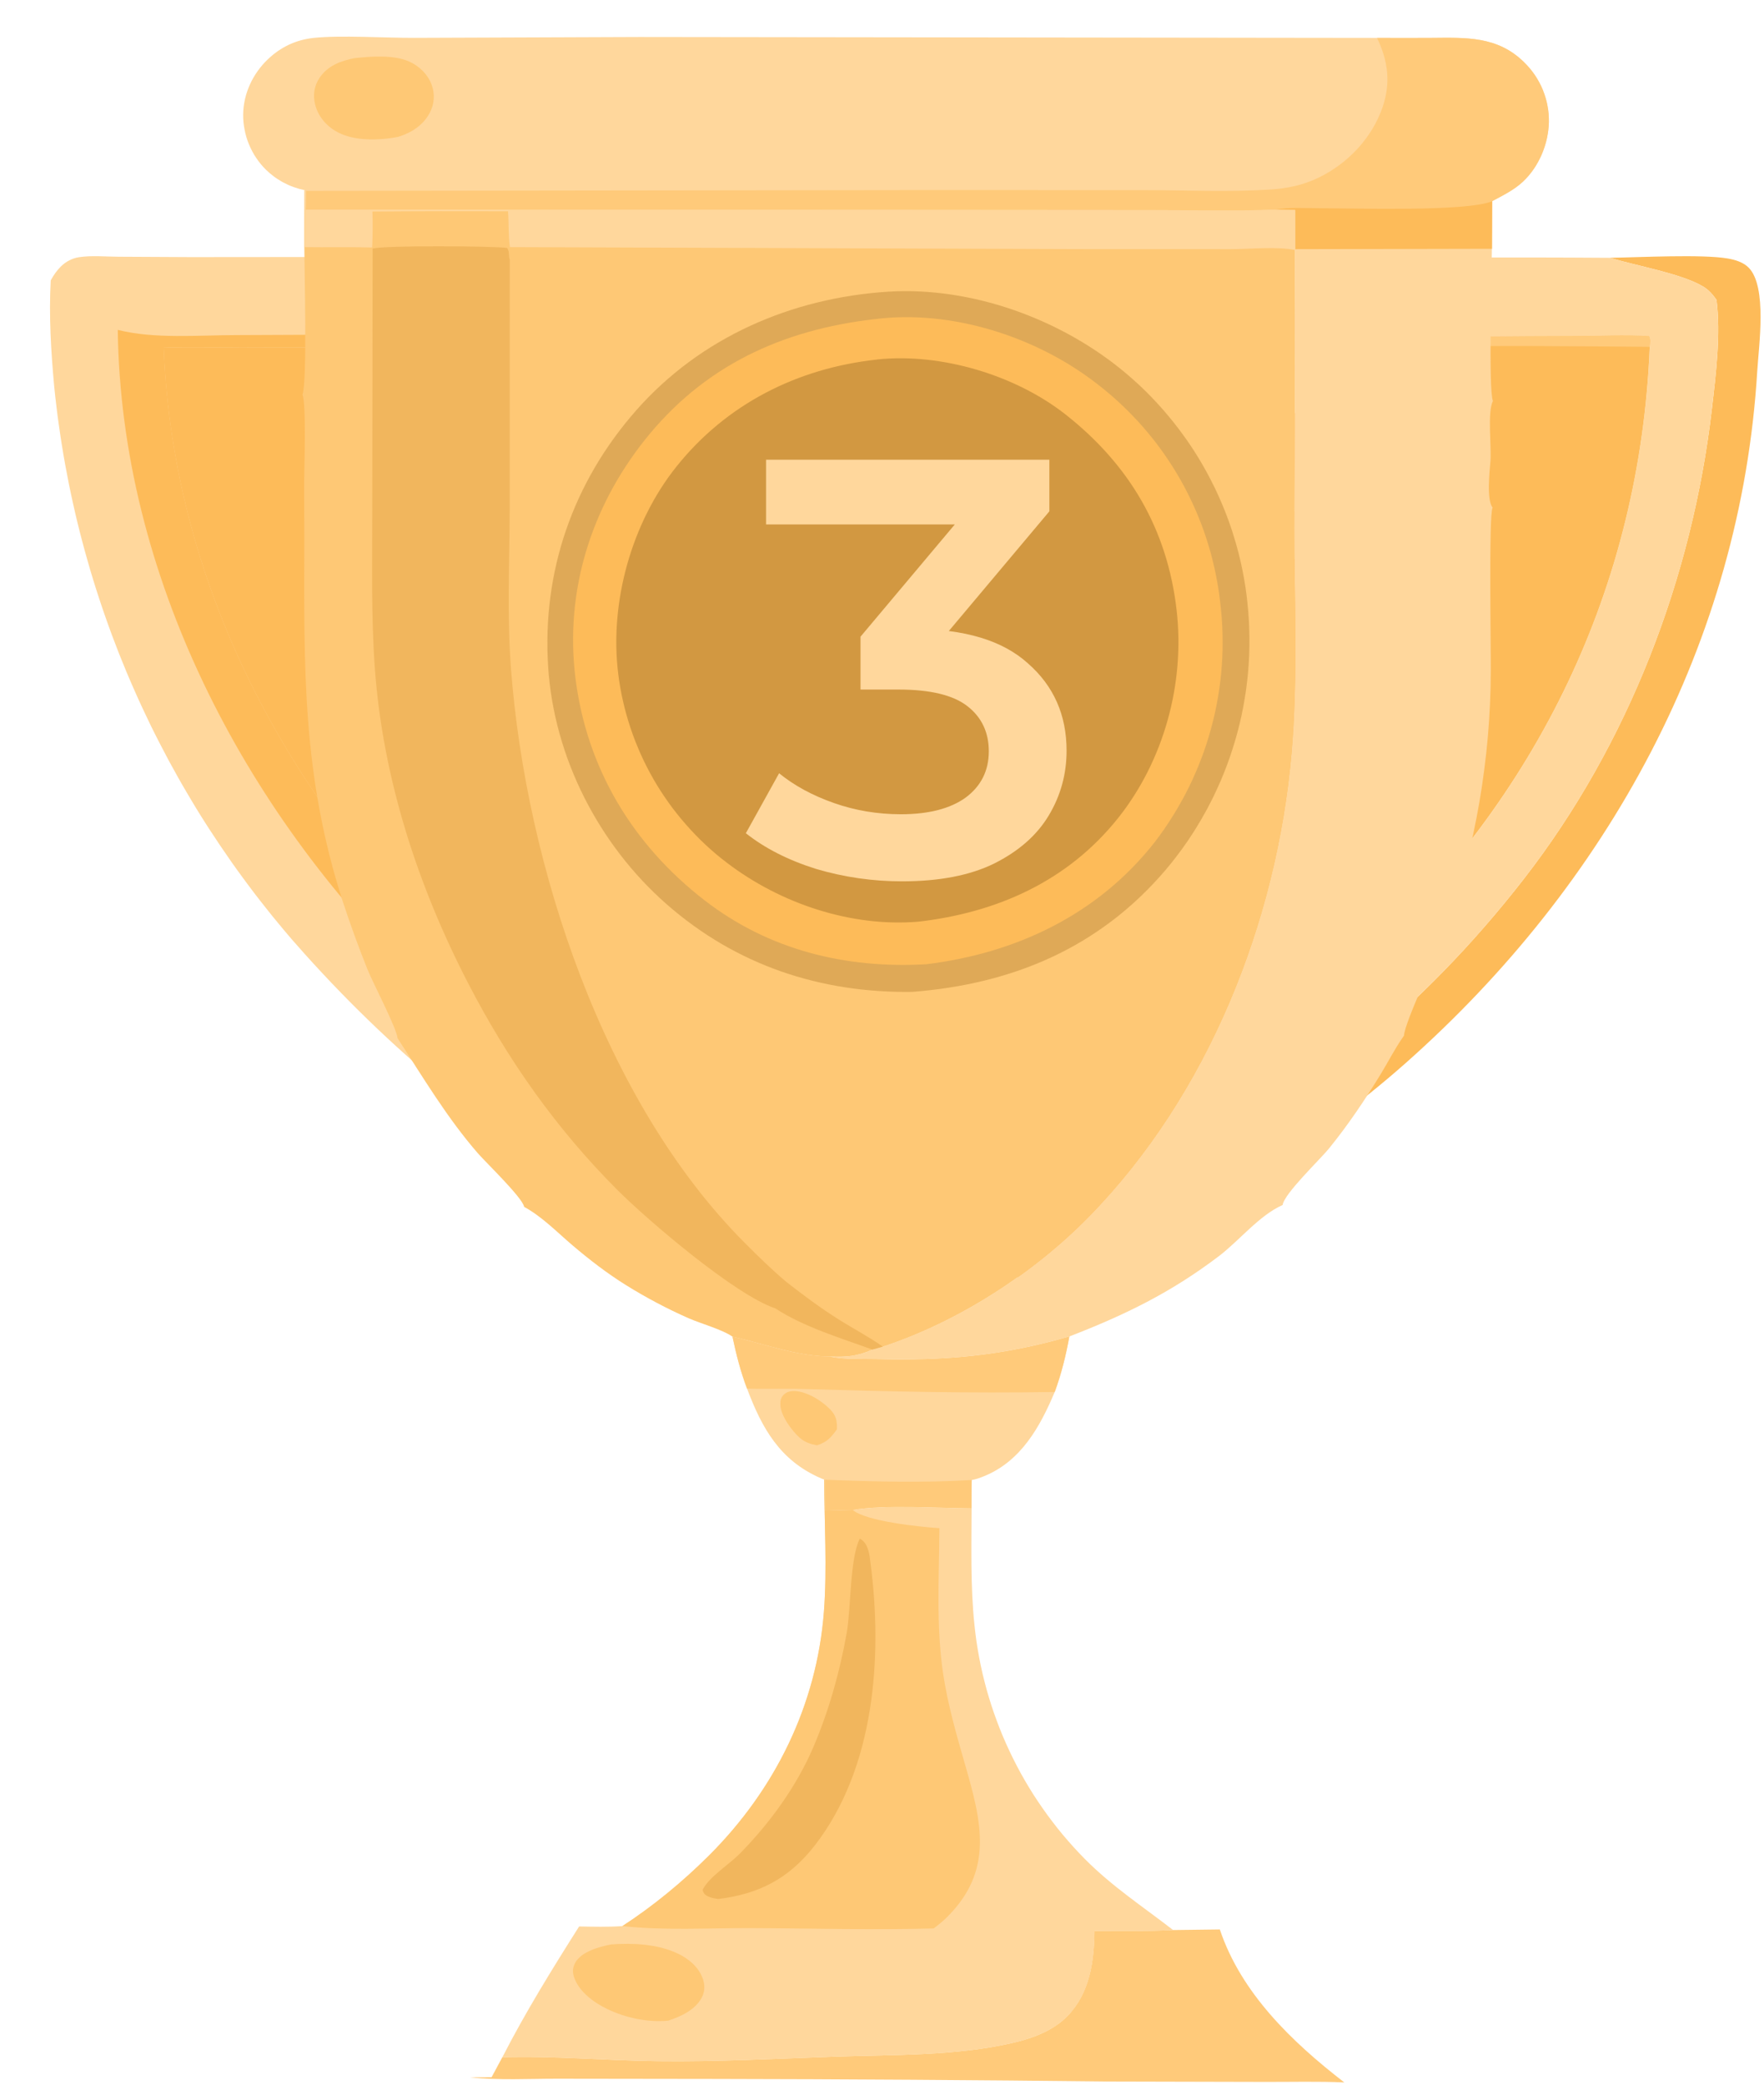 <svg width="33" height="39" viewBox="0 0 33 39" fill="none" xmlns="http://www.w3.org/2000/svg">
<path d="M30.116 4.823C30.66 4.815 31.847 4.753 32.323 4.836C32.462 4.86 32.615 4.906 32.716 5.01C33.062 5.368 32.903 6.466 32.874 6.938C32.569 12.022 30.071 16.545 26.292 19.892C24.488 21.488 22.381 22.728 20.175 23.683C19.739 23.872 19.283 24.09 18.828 24.227C18.854 24.018 19.526 23.378 19.695 23.17C20.048 22.736 20.367 22.262 20.659 21.786C20.801 21.553 20.925 21.306 21.081 21.083L21.098 21.059C21.611 20.784 22.104 20.485 22.593 20.171C22.532 20.697 21.89 21.654 21.605 22.149C24.341 20.695 26.601 18.898 28.509 16.44C30.466 13.917 31.659 10.807 32.026 7.642C32.101 6.997 32.193 6.256 32.112 5.611C32.041 5.509 31.966 5.422 31.857 5.358C31.451 5.117 30.607 4.971 30.116 4.823Z" fill="#FDBB59"/>
<path d="M25.432 4.827C25.983 4.792 26.552 4.818 27.104 4.818C28.108 4.815 29.113 4.816 30.117 4.823C30.607 4.971 31.452 5.117 31.857 5.358C31.966 5.423 32.041 5.509 32.112 5.612C32.193 6.256 32.101 6.998 32.026 7.642C31.659 10.807 30.467 13.918 28.509 16.44C26.601 18.898 24.341 20.695 21.605 22.149C21.89 21.655 22.532 20.697 22.593 20.171C23.605 19.497 24.564 18.785 25.459 17.961C28.761 14.921 30.679 10.984 30.864 6.489C30.869 6.413 30.885 6.36 30.849 6.29C30.39 6.26 29.917 6.287 29.456 6.287C28.317 6.288 27.177 6.31 26.038 6.298C25.858 7.638 25.274 8.761 24.19 9.594C23.739 9.94 23.256 10.153 22.715 10.318C22.738 10.043 22.654 9.405 22.762 9.184C23.868 8.387 24.567 7.527 24.886 6.171C24.952 5.891 24.966 5.601 25.029 5.321C25.092 5.044 25.205 4.974 25.432 4.827Z" fill="#FFD79C"/>
<path d="M26.038 6.297C27.176 6.309 28.316 6.287 29.455 6.287C29.916 6.287 30.389 6.26 30.849 6.289C30.884 6.359 30.868 6.412 30.863 6.489C30.679 10.984 28.76 14.92 25.458 17.96C24.563 18.785 23.604 19.496 22.592 20.17C22.103 20.485 21.61 20.784 21.098 21.059C21.113 20.792 21.742 19.49 21.89 19.073C21.958 18.879 22.022 18.684 22.082 18.487C22.142 18.291 22.198 18.093 22.249 17.894C22.301 17.695 22.348 17.495 22.391 17.294C22.434 17.093 22.474 16.891 22.508 16.688C22.543 16.486 22.574 16.282 22.6 16.079C22.626 15.875 22.648 15.67 22.666 15.466C22.684 15.261 22.698 15.056 22.707 14.85C22.716 14.645 22.721 14.44 22.722 14.234C22.725 13.863 22.682 11.298 22.756 11.179C22.64 11.039 22.699 10.505 22.714 10.318C23.255 10.153 23.738 9.939 24.189 9.593C25.274 8.761 25.857 7.637 26.038 6.297Z" fill="#FDBB59"/>
<path d="M26.038 6.297C27.176 6.309 28.316 6.287 29.455 6.287C29.916 6.287 30.389 6.26 30.849 6.289C30.884 6.359 30.868 6.412 30.863 6.489C29.458 6.477 28.046 6.461 26.642 6.488C26.538 7.879 25.639 9.261 24.604 10.154C24.536 10.212 24.468 10.267 24.397 10.322C24.327 10.376 24.256 10.428 24.183 10.479C24.11 10.529 24.036 10.578 23.961 10.625C23.885 10.671 23.809 10.716 23.731 10.759C23.654 10.802 23.575 10.843 23.496 10.882C23.416 10.921 23.335 10.959 23.254 10.994C23.173 11.029 23.09 11.062 23.007 11.093C22.924 11.123 22.84 11.152 22.756 11.179C22.64 11.039 22.699 10.505 22.714 10.318C23.255 10.153 23.738 9.939 24.189 9.593C25.274 8.761 25.857 7.637 26.038 6.297Z" fill="#FFCA7A"/>
<path d="M0.949 5.245C1.003 5.148 1.062 5.06 1.142 4.982C1.233 4.894 1.35 4.831 1.476 4.812C1.711 4.776 1.977 4.802 2.215 4.803L3.567 4.81L8.371 4.806C8.359 5.518 8.556 6.327 8.842 6.977C9.15 7.679 9.69 8.383 10.37 8.759C10.613 8.893 10.889 8.985 11.148 9.085C11.226 9.279 11.178 10.492 11.18 10.8L11.183 11.767C11.178 14.209 11.139 16.203 11.904 18.574C12.044 19.002 12.198 19.424 12.366 19.842C12.473 20.105 12.909 20.935 12.928 21.127C13.408 21.864 13.851 22.614 14.431 23.28C14.586 23.457 15.269 24.114 15.295 24.282C14.593 24.035 13.924 23.748 13.248 23.439C12.736 23.235 12.248 22.957 11.766 22.692C9.454 21.425 7.459 19.804 5.699 17.845C5.617 17.754 5.536 17.662 5.455 17.569C5.375 17.476 5.296 17.382 5.218 17.287C5.139 17.193 5.062 17.098 4.986 17.001C4.909 16.905 4.834 16.808 4.759 16.711C4.685 16.613 4.611 16.515 4.539 16.416C4.466 16.317 4.394 16.217 4.324 16.117C4.253 16.016 4.184 15.915 4.115 15.813C4.046 15.711 3.979 15.609 3.912 15.506C3.845 15.403 3.78 15.299 3.715 15.195C3.651 15.09 3.587 14.985 3.525 14.879C3.462 14.774 3.401 14.667 3.34 14.56C3.28 14.454 3.221 14.346 3.162 14.238C3.104 14.13 3.047 14.021 2.991 13.912C2.935 13.803 2.879 13.693 2.825 13.583C2.772 13.473 2.719 13.362 2.667 13.251C2.615 13.139 2.564 13.027 2.515 12.915C2.465 12.803 2.417 12.69 2.369 12.577C2.322 12.464 2.276 12.35 2.23 12.236C2.185 12.121 2.141 12.007 2.098 11.892C2.055 11.777 2.014 11.661 1.973 11.545C1.932 11.43 1.893 11.313 1.855 11.197C1.816 11.08 1.779 10.963 1.743 10.846C1.707 10.728 1.672 10.611 1.639 10.492C1.605 10.374 1.572 10.256 1.541 10.137C1.51 10.019 1.479 9.9 1.45 9.78C1.421 9.661 1.393 9.541 1.367 9.422C1.34 9.302 1.315 9.182 1.29 9.061C1.266 8.941 1.243 8.82 1.221 8.7C1.199 8.579 1.178 8.458 1.159 8.337C1.139 8.215 1.121 8.094 1.104 7.972C1.086 7.851 1.07 7.729 1.056 7.607C1.041 7.485 1.027 7.363 1.015 7.241C0.954 6.577 0.913 5.912 0.949 5.245Z" fill="#FFD79C"/>
<path d="M2.203 6.171C2.883 6.345 3.716 6.27 4.415 6.269L7.141 6.257C7.244 6.683 7.368 7.1 7.546 7.501C8.219 9.015 9.651 10.209 11.18 10.8L11.183 11.767C9.517 11.062 7.973 9.66 7.291 7.967C7.104 7.502 6.952 6.997 6.898 6.497L4.502 6.504C4.024 6.503 3.541 6.486 3.063 6.506C3.244 11.053 5.488 15.151 8.795 18.202C10.033 19.344 11.414 20.38 12.928 21.127C13.409 21.864 13.852 22.613 14.431 23.28C14.586 23.457 15.269 24.114 15.295 24.281C14.593 24.035 13.924 23.748 13.248 23.438L13.311 23.401C13.258 23.241 10.768 20.93 10.453 20.648C9.569 19.86 8.64 19.133 7.791 18.306C4.553 15.152 2.262 10.755 2.203 6.171Z" fill="#FDBB59"/>
<path d="M3.062 6.507C3.54 6.487 4.023 6.504 4.502 6.504L6.898 6.498C6.952 6.997 7.104 7.503 7.291 7.967C7.973 9.66 9.517 11.062 11.183 11.767C11.178 14.209 11.139 16.204 11.904 18.574C12.044 19.002 12.198 19.425 12.366 19.843C12.473 20.105 12.909 20.935 12.928 21.127C11.414 20.38 10.033 19.345 8.794 18.203C5.487 15.152 3.244 11.054 3.062 6.507Z" fill="#FDBB59"/>
<path d="M15.523 25.378C15.782 25.437 16.098 25.418 16.366 25.425C17.669 25.461 18.75 25.366 20.005 25.002C19.94 25.359 19.856 25.701 19.731 26.041C19.457 26.692 19.101 27.334 18.413 27.615C18.336 27.646 18.261 27.675 18.178 27.688C18.177 27.864 18.173 28.041 18.174 28.218C17.538 28.214 16.553 28.145 15.952 28.249L15.44 28.263L15.44 27.682L15.419 27.679C15.398 27.672 15.378 27.665 15.358 27.656C14.591 27.323 14.256 26.724 13.975 25.977C13.854 25.659 13.773 25.338 13.703 25.007C14.304 25.142 14.899 25.373 15.523 25.378Z" fill="#FFD79C"/>
<path d="M15.284 27.039C15.161 27.016 15.057 26.982 14.962 26.899C14.814 26.769 14.6 26.479 14.598 26.273C14.597 26.198 14.61 26.141 14.666 26.088C14.716 26.042 14.778 26.024 14.845 26.023C15.082 26.022 15.373 26.203 15.532 26.368C15.642 26.484 15.663 26.585 15.656 26.741C15.539 26.9 15.473 26.977 15.284 27.039Z" fill="#FEC875"/>
<path d="M15.44 27.683C16.341 27.718 17.278 27.742 18.178 27.688C18.177 27.865 18.173 28.042 18.174 28.218C17.538 28.215 16.553 28.145 15.952 28.249L15.44 28.263L15.44 27.683Z" fill="#FFCA7A"/>
<path d="M15.523 25.378C15.782 25.437 16.098 25.418 16.366 25.425C17.668 25.461 18.75 25.366 20.005 25.002C19.94 25.359 19.856 25.701 19.731 26.041C18.153 26.069 16.58 26.031 15.003 25.985C14.66 25.975 14.319 25.992 13.975 25.977C13.854 25.659 13.773 25.338 13.703 25.007C14.304 25.142 14.899 25.373 15.523 25.378Z" fill="#FFCA7A"/>
<path d="M15.42 27.68L15.441 27.683L15.441 28.263L15.953 28.249C16.554 28.145 17.539 28.214 18.176 28.218C18.174 28.942 18.154 29.672 18.229 30.393C18.239 30.495 18.252 30.597 18.266 30.699C18.281 30.801 18.298 30.902 18.317 31.004C18.336 31.105 18.357 31.206 18.38 31.306C18.404 31.406 18.429 31.506 18.456 31.605C18.484 31.704 18.514 31.802 18.545 31.9C18.577 31.998 18.611 32.096 18.647 32.192C18.682 32.288 18.72 32.384 18.76 32.479C18.8 32.574 18.842 32.668 18.886 32.761C18.93 32.854 18.975 32.946 19.023 33.037C19.071 33.129 19.12 33.219 19.172 33.308C19.224 33.397 19.277 33.485 19.332 33.572C19.388 33.658 19.445 33.744 19.504 33.828C19.563 33.913 19.623 33.996 19.686 34.077C19.748 34.159 19.812 34.24 19.878 34.319C19.944 34.398 20.012 34.475 20.081 34.552C20.15 34.628 20.221 34.703 20.293 34.776C20.807 35.295 21.376 35.665 21.946 36.107C21.457 36.132 20.966 36.125 20.477 36.123C20.47 36.694 20.389 37.291 19.969 37.719C19.699 37.993 19.314 38.133 18.947 38.218C17.887 38.465 16.716 38.438 15.631 38.475C14.523 38.514 13.41 38.574 12.301 38.56C11.339 38.549 10.358 38.458 9.398 38.487C9.823 37.656 10.334 36.829 10.834 36.04C11.104 36.045 11.373 36.052 11.644 36.033C12.223 35.657 12.778 35.198 13.267 34.71C14.5 33.478 15.28 31.9 15.414 30.153C15.476 29.34 15.421 28.496 15.42 27.68Z" fill="#FFD79C"/>
<path d="M11.432 36.376C11.842 36.348 12.288 36.366 12.667 36.541C12.878 36.638 13.075 36.8 13.151 37.027C13.189 37.142 13.186 37.257 13.131 37.366C13.014 37.596 12.731 37.73 12.497 37.803C12.115 37.837 11.715 37.753 11.369 37.589C11.117 37.47 10.827 37.26 10.737 36.983C10.707 36.89 10.713 36.806 10.761 36.719C10.877 36.508 11.214 36.42 11.432 36.376Z" fill="#FEC875"/>
<path d="M15.419 27.68L15.44 27.683L15.44 28.263L15.952 28.249C16.206 28.462 17.214 28.566 17.574 28.589C17.569 29.5 17.509 30.436 17.648 31.339C17.734 31.899 17.89 32.441 18.046 32.984C18.361 34.076 18.608 34.997 17.696 35.886C17.625 35.955 17.546 36.016 17.468 36.077C16.325 36.109 15.174 36.075 14.03 36.071C13.248 36.069 12.418 36.119 11.643 36.033C12.222 35.657 12.777 35.198 13.266 34.71C14.499 33.478 15.279 31.9 15.413 30.153C15.475 29.34 15.421 28.496 15.419 27.68Z" fill="#FEC875"/>
<path d="M16.085 28.784C16.098 28.792 16.11 28.799 16.122 28.808C16.25 28.906 16.266 29.092 16.285 29.241C16.514 30.991 16.366 33.078 15.242 34.525C14.759 35.145 14.201 35.433 13.433 35.527C13.379 35.518 13.316 35.507 13.265 35.486C13.193 35.457 13.166 35.428 13.143 35.357C13.268 35.107 13.638 34.884 13.842 34.676C14.403 34.105 14.902 33.419 15.218 32.68C15.507 32.004 15.71 31.277 15.839 30.554C15.922 30.086 15.897 29.15 16.085 28.784Z" fill="#F1B65D"/>
<path d="M24.232 4.66L27.91 4.652C27.907 5.028 27.843 7.321 27.929 7.5C27.821 7.72 27.905 8.358 27.882 8.634C27.866 8.822 27.808 9.355 27.923 9.495C27.849 9.614 27.893 12.179 27.889 12.55C27.889 12.756 27.884 12.961 27.874 13.167C27.865 13.372 27.852 13.577 27.834 13.782C27.816 13.987 27.794 14.191 27.767 14.395C27.741 14.599 27.711 14.802 27.676 15.005C27.641 15.207 27.602 15.409 27.559 15.61C27.515 15.811 27.468 16.011 27.416 16.21C27.365 16.409 27.309 16.607 27.249 16.803C27.19 17 27.126 17.195 27.058 17.389C26.91 17.806 26.281 19.108 26.265 19.375L26.248 19.399C26.092 19.622 25.968 19.869 25.825 20.102C25.534 20.578 25.215 21.052 24.862 21.486C24.693 21.694 24.021 22.334 23.995 22.543C23.56 22.734 23.18 23.214 22.797 23.504C21.904 24.181 21.046 24.6 20.006 25.002C18.751 25.366 17.669 25.461 16.367 25.425C16.099 25.418 15.783 25.437 15.523 25.378C15.83 25.39 16.037 25.377 16.319 25.248L16.516 25.192C17.923 24.733 19.334 23.819 20.368 22.763C22.599 20.486 23.888 17.24 24.161 14.089C24.282 12.694 24.214 11.271 24.213 9.871C24.229 8.14 24.233 6.409 24.226 4.678L24.232 4.66Z" fill="#FFD79C"/>
<path d="M21.945 36.107L22.82 36.096C23.22 37.291 24.176 38.206 25.149 38.958C24.655 38.935 24.155 38.95 23.66 38.948L20.738 38.941C18.281 38.913 15.824 38.897 13.367 38.893L10.435 38.889C9.897 38.888 9.328 38.922 8.795 38.862L9.196 38.861L9.397 38.487C10.356 38.458 11.337 38.549 12.3 38.56C13.409 38.574 14.522 38.514 15.63 38.475C16.714 38.438 17.885 38.465 18.946 38.218C19.313 38.133 19.698 37.993 19.967 37.719C20.387 37.291 20.469 36.694 20.475 36.123C20.965 36.125 21.456 36.132 21.945 36.107Z" fill="#FFCA7A"/>
<path d="M5.697 3.557C5.663 3.55 5.629 3.542 5.596 3.533C5.563 3.523 5.53 3.513 5.497 3.501C5.465 3.49 5.433 3.477 5.401 3.463C5.37 3.449 5.339 3.434 5.308 3.418C5.278 3.402 5.248 3.385 5.219 3.366C5.189 3.348 5.161 3.329 5.133 3.309C5.105 3.288 5.078 3.267 5.052 3.245C5.025 3.222 5 3.199 4.975 3.175C4.958 3.158 4.942 3.141 4.925 3.123C4.909 3.106 4.894 3.088 4.878 3.069C4.863 3.051 4.849 3.032 4.834 3.013C4.82 2.994 4.806 2.974 4.793 2.954C4.78 2.934 4.767 2.914 4.754 2.894C4.742 2.873 4.73 2.853 4.719 2.831C4.708 2.81 4.697 2.789 4.687 2.767C4.677 2.746 4.667 2.724 4.658 2.702C4.649 2.68 4.64 2.657 4.632 2.635C4.624 2.612 4.617 2.59 4.61 2.567C4.603 2.544 4.597 2.521 4.591 2.498C4.585 2.474 4.58 2.451 4.576 2.428C4.571 2.404 4.567 2.381 4.564 2.357C4.56 2.333 4.557 2.31 4.555 2.286C4.553 2.262 4.551 2.238 4.55 2.214C4.549 2.191 4.549 2.167 4.549 2.143C4.553 1.753 4.728 1.38 5.008 1.112C5.25 0.88 5.535 0.745 5.868 0.709C6.369 0.656 7.208 0.71 7.751 0.708L11.966 0.692L25.761 0.709C26.098 0.711 26.436 0.711 26.773 0.709C27.421 0.704 28.014 0.671 28.515 1.168C28.534 1.186 28.552 1.205 28.569 1.224C28.587 1.243 28.604 1.262 28.621 1.282C28.637 1.302 28.653 1.322 28.669 1.343C28.684 1.364 28.7 1.385 28.714 1.406C28.729 1.428 28.742 1.449 28.756 1.471C28.769 1.494 28.782 1.516 28.794 1.539C28.807 1.562 28.818 1.585 28.829 1.608C28.84 1.632 28.851 1.655 28.861 1.679C28.87 1.703 28.88 1.727 28.888 1.752C28.897 1.776 28.905 1.801 28.912 1.826C28.92 1.85 28.927 1.875 28.933 1.9C28.939 1.926 28.944 1.951 28.949 1.976C28.954 2.002 28.958 2.027 28.962 2.053C28.965 2.079 28.968 2.104 28.97 2.13C28.972 2.156 28.974 2.182 28.975 2.208C28.976 2.233 28.976 2.259 28.975 2.285C28.966 2.693 28.789 3.118 28.49 3.399C28.323 3.555 28.113 3.657 27.914 3.764L27.91 4.653L24.231 4.66L24.23 3.928L23.85 3.924C23.079 3.948 22.302 3.931 21.531 3.931L17.264 3.928L5.718 3.922L5.728 3.571L5.697 3.557Z" fill="#FFD79C"/>
<path d="M6.637 1.087C6.952 1.054 7.361 1.022 7.654 1.151C7.844 1.235 8.006 1.393 8.077 1.591C8.138 1.761 8.126 1.941 8.044 2.102C7.92 2.343 7.698 2.483 7.447 2.561C7.096 2.629 6.632 2.644 6.312 2.471C6.109 2.362 5.951 2.18 5.895 1.954C5.852 1.783 5.877 1.607 5.976 1.459C6.131 1.227 6.376 1.138 6.637 1.087Z" fill="#FEC875"/>
<path d="M25.761 0.709C26.099 0.711 26.436 0.711 26.773 0.709C27.421 0.704 28.014 0.671 28.516 1.168C28.534 1.186 28.552 1.205 28.57 1.224C28.587 1.243 28.605 1.262 28.621 1.282C28.638 1.302 28.654 1.322 28.669 1.343C28.685 1.364 28.7 1.385 28.715 1.406C28.729 1.428 28.743 1.449 28.756 1.472C28.77 1.494 28.782 1.516 28.795 1.539C28.807 1.562 28.819 1.585 28.83 1.608C28.841 1.632 28.851 1.655 28.861 1.679C28.871 1.703 28.88 1.727 28.889 1.752C28.898 1.776 28.905 1.801 28.913 1.826C28.92 1.85 28.927 1.875 28.933 1.901C28.939 1.926 28.945 1.951 28.949 1.976C28.954 2.002 28.958 2.027 28.962 2.053C28.965 2.079 28.968 2.104 28.971 2.13C28.973 2.156 28.974 2.182 28.975 2.208C28.976 2.234 28.976 2.259 28.976 2.285C28.967 2.693 28.79 3.118 28.49 3.399C28.324 3.555 28.113 3.657 27.914 3.764L27.91 4.653L24.232 4.661L24.23 3.928L23.85 3.924C23.08 3.949 22.303 3.931 21.531 3.931L17.265 3.928L5.719 3.922L5.728 3.571L17.226 3.556L21.411 3.557C22.184 3.558 22.975 3.595 23.746 3.547C24.074 3.527 24.372 3.467 24.668 3.323C25.214 3.059 25.665 2.584 25.864 2.007C26.021 1.549 25.967 1.139 25.761 0.709Z" fill="#FFCA7A"/>
<path d="M23.85 3.925C24.124 3.871 24.433 3.896 24.713 3.896C25.343 3.896 27.435 3.963 27.913 3.765L27.909 4.653L24.231 4.661L24.23 3.929L23.85 3.925Z" fill="#FDBB59"/>
<path d="M5.697 3.557L5.728 3.571L5.719 3.922L17.265 3.928L21.532 3.931C22.303 3.931 23.08 3.948 23.851 3.924L24.231 3.928L24.232 4.66L24.226 4.678C24.233 6.409 24.229 8.14 24.213 9.871C24.214 11.271 24.283 12.694 24.162 14.089C23.888 17.241 22.6 20.486 20.369 22.763C19.335 23.819 17.923 24.733 16.516 25.193L16.32 25.248C16.037 25.377 15.83 25.39 15.524 25.378C14.9 25.373 14.305 25.142 13.704 25.007C13.515 24.873 13.111 24.762 12.883 24.662C12.485 24.487 12.087 24.276 11.717 24.046C11.364 23.827 11.023 23.564 10.706 23.294C10.417 23.048 10.14 22.76 9.805 22.578C9.779 22.411 9.096 21.754 8.941 21.577C8.361 20.91 7.918 20.161 7.438 19.424C7.419 19.232 6.983 18.401 6.876 18.139C6.708 17.721 6.555 17.298 6.414 16.87C5.649 14.5 5.688 12.505 5.693 10.063L5.69 9.097C5.688 8.789 5.736 7.576 5.658 7.382C5.751 7.145 5.694 5.052 5.693 4.623C5.693 4.267 5.694 3.912 5.697 3.557Z" fill="#FEC875"/>
<path d="M5.696 3.557L5.727 3.571L5.717 3.922L17.263 3.928L21.53 3.931C22.302 3.931 23.078 3.948 23.849 3.924L24.229 3.928L24.23 4.66L24.225 4.678C23.898 4.606 23.379 4.661 23.029 4.661L20.203 4.66L9.539 4.623C9.508 4.406 9.521 4.173 9.504 3.952C8.659 3.949 7.813 3.95 6.967 3.957C6.974 4.182 6.973 4.404 6.962 4.63C6.539 4.618 6.115 4.629 5.691 4.623C5.691 4.267 5.692 3.912 5.696 3.557Z" fill="#FFD79C"/>
<path d="M6.971 4.65C7.208 4.59 9.161 4.601 9.487 4.638C9.54 4.716 9.507 4.782 9.536 4.857L9.535 9.533C9.532 10.522 9.484 11.536 9.56 12.522C9.842 16.183 11.288 20.6 13.93 23.249C14.184 23.504 14.442 23.757 14.719 23.989C15.035 24.235 15.353 24.473 15.693 24.686C15.962 24.856 16.257 25.01 16.516 25.193L16.32 25.248C15.723 25.03 15.038 24.826 14.504 24.477C13.753 24.226 12.128 22.84 11.546 22.258C10.405 21.115 9.5 19.83 8.759 18.397C7.815 16.572 7.163 14.567 7.013 12.51C6.941 11.522 6.965 10.52 6.964 9.53L6.971 4.65Z" fill="#F1B65D"/>
<path d="M16.612 5.457C18.191 5.358 19.874 5.978 21.071 6.99C21.112 7.024 21.152 7.059 21.192 7.095C21.232 7.131 21.272 7.167 21.311 7.203C21.35 7.24 21.389 7.277 21.427 7.314C21.465 7.352 21.503 7.39 21.54 7.428C21.577 7.467 21.614 7.506 21.65 7.545C21.686 7.585 21.722 7.624 21.758 7.665C21.793 7.705 21.828 7.746 21.862 7.787C21.896 7.828 21.93 7.869 21.963 7.911C21.996 7.953 22.029 7.996 22.061 8.038C22.094 8.081 22.125 8.124 22.156 8.168C22.188 8.211 22.218 8.255 22.248 8.299C22.278 8.344 22.308 8.388 22.337 8.433C22.366 8.478 22.394 8.524 22.422 8.569C22.45 8.615 22.477 8.661 22.504 8.708C22.53 8.754 22.557 8.801 22.582 8.848C22.608 8.895 22.633 8.942 22.657 8.99C22.681 9.037 22.705 9.085 22.729 9.134C22.752 9.182 22.774 9.23 22.796 9.279C22.818 9.328 22.84 9.377 22.86 9.426C22.881 9.476 22.901 9.525 22.921 9.575C22.941 9.625 22.959 9.675 22.978 9.725C22.996 9.775 23.014 9.826 23.031 9.877C23.048 9.927 23.065 9.978 23.08 10.029C23.096 10.081 23.111 10.132 23.126 10.183C23.141 10.235 23.155 10.287 23.168 10.338C23.181 10.39 23.194 10.442 23.206 10.494C23.218 10.547 23.229 10.599 23.24 10.651C23.251 10.704 23.261 10.756 23.27 10.809C23.28 10.862 23.288 10.914 23.297 10.967C23.305 11.02 23.312 11.073 23.319 11.126C23.326 11.179 23.332 11.233 23.337 11.286C23.343 11.339 23.348 11.392 23.352 11.446C23.356 11.5 23.36 11.554 23.363 11.608C23.366 11.662 23.369 11.716 23.37 11.77C23.372 11.824 23.373 11.878 23.374 11.932C23.374 11.987 23.374 12.041 23.373 12.095C23.372 12.149 23.371 12.203 23.369 12.257C23.366 12.311 23.364 12.366 23.36 12.419C23.357 12.474 23.352 12.528 23.348 12.582C23.343 12.636 23.337 12.689 23.331 12.743C23.325 12.797 23.318 12.851 23.311 12.904C23.303 12.958 23.295 13.011 23.286 13.065C23.278 13.118 23.268 13.172 23.258 13.225C23.248 13.278 23.237 13.331 23.226 13.384C23.215 13.437 23.203 13.49 23.19 13.543C23.177 13.595 23.164 13.648 23.15 13.7C23.136 13.752 23.121 13.804 23.106 13.856C23.091 13.908 23.075 13.96 23.058 14.012C23.042 14.063 23.025 14.115 23.007 14.166C22.989 14.217 22.971 14.268 22.952 14.319C22.933 14.369 22.913 14.42 22.893 14.47C22.873 14.52 22.852 14.57 22.831 14.62C22.809 14.67 22.787 14.719 22.764 14.768C22.742 14.818 22.718 14.866 22.695 14.915C22.671 14.964 22.646 15.012 22.621 15.06C22.596 15.108 22.571 15.156 22.544 15.203C22.518 15.25 22.491 15.297 22.464 15.344C22.437 15.391 22.409 15.437 22.38 15.483C22.352 15.53 22.323 15.575 22.293 15.62C22.264 15.666 22.233 15.711 22.203 15.755C22.172 15.8 22.141 15.844 22.109 15.888C22.077 15.932 22.045 15.975 22.012 16.018C21.979 16.061 21.946 16.104 21.912 16.146C21.878 16.189 21.843 16.23 21.808 16.272C20.567 17.73 18.944 18.41 17.067 18.556C15.348 18.58 13.773 18.058 12.472 16.917C11.201 15.801 10.366 14.175 10.255 12.48C10.138 10.692 10.72 9.017 11.905 7.673C13.11 6.307 14.81 5.573 16.612 5.457Z" fill="#DFA957"/>
<path d="M16.367 5.97C17.795 5.788 19.381 6.297 20.506 7.168C20.546 7.198 20.586 7.229 20.625 7.261C20.664 7.292 20.703 7.324 20.741 7.357C20.78 7.389 20.817 7.422 20.855 7.456C20.893 7.489 20.93 7.523 20.966 7.557C21.003 7.592 21.039 7.627 21.075 7.662C21.111 7.697 21.146 7.733 21.181 7.769C21.216 7.805 21.251 7.842 21.285 7.879C21.319 7.916 21.352 7.953 21.385 7.991C21.418 8.029 21.451 8.067 21.483 8.106C21.515 8.145 21.547 8.184 21.578 8.223C21.609 8.263 21.64 8.302 21.67 8.343C21.7 8.383 21.729 8.424 21.759 8.465C21.788 8.506 21.816 8.547 21.844 8.589C21.872 8.63 21.9 8.673 21.927 8.715C21.954 8.757 21.98 8.8 22.006 8.843C22.032 8.886 22.057 8.93 22.082 8.973C22.107 9.017 22.131 9.061 22.155 9.105C22.179 9.15 22.202 9.194 22.224 9.239C22.247 9.284 22.269 9.329 22.29 9.375C22.312 9.42 22.333 9.466 22.353 9.512C22.373 9.558 22.393 9.604 22.412 9.651C22.431 9.697 22.45 9.744 22.468 9.791C22.486 9.838 22.503 9.885 22.52 9.932C22.537 9.98 22.553 10.027 22.568 10.075C22.584 10.123 22.599 10.171 22.613 10.219C22.628 10.267 22.642 10.316 22.655 10.364C22.668 10.413 22.68 10.461 22.692 10.51C22.704 10.559 22.715 10.608 22.726 10.657C22.737 10.706 22.747 10.755 22.756 10.805C22.766 10.854 22.775 10.904 22.783 10.953C22.791 11.003 22.799 11.053 22.806 11.102C22.813 11.152 22.819 11.202 22.825 11.252C22.831 11.301 22.836 11.351 22.841 11.401C22.846 11.45 22.851 11.5 22.855 11.55C22.858 11.599 22.861 11.649 22.864 11.699C22.867 11.749 22.869 11.799 22.87 11.848C22.871 11.898 22.872 11.948 22.872 11.998C22.872 12.048 22.872 12.098 22.871 12.148C22.87 12.198 22.868 12.248 22.866 12.297C22.863 12.347 22.861 12.397 22.857 12.447C22.854 12.496 22.849 12.546 22.845 12.596C22.84 12.646 22.835 12.695 22.829 12.745C22.823 12.794 22.816 12.844 22.809 12.893C22.802 12.942 22.794 12.992 22.786 13.041C22.778 13.09 22.769 13.139 22.759 13.188C22.75 13.237 22.739 13.286 22.729 13.335C22.718 13.383 22.707 13.432 22.695 13.48C22.683 13.529 22.67 13.577 22.657 13.625C22.644 13.673 22.631 13.721 22.616 13.769C22.602 13.817 22.587 13.864 22.572 13.912C22.556 13.959 22.54 14.007 22.524 14.054C22.507 14.101 22.49 14.148 22.472 14.194C22.455 14.241 22.436 14.287 22.418 14.333C22.399 14.38 22.379 14.426 22.359 14.471C22.339 14.517 22.319 14.562 22.298 14.608C22.277 14.653 22.255 14.698 22.233 14.743C22.211 14.787 22.188 14.832 22.165 14.876C22.142 14.92 22.118 14.964 22.093 15.007C22.069 15.051 22.044 15.094 22.019 15.137C21.994 15.18 21.968 15.223 21.941 15.265C21.915 15.307 21.888 15.349 21.86 15.391C21.833 15.433 21.805 15.474 21.777 15.515C21.748 15.556 21.719 15.597 21.69 15.637C21.66 15.677 21.63 15.717 21.6 15.757C20.539 17.109 19.011 17.833 17.33 18.039C15.823 18.125 14.385 17.776 13.178 16.841C11.834 15.8 10.972 14.369 10.764 12.676C10.567 11.071 11.051 9.509 12.051 8.245C13.155 6.848 14.627 6.168 16.367 5.97Z" fill="#FDBB59"/>
<path d="M16.393 6.728C16.405 6.726 16.417 6.724 16.429 6.723C17.617 6.603 19 7.019 19.935 7.755C21.128 8.695 21.839 9.899 22.012 11.419C22.168 12.785 21.774 14.228 20.916 15.305C19.974 16.486 18.651 17.074 17.178 17.243C15.922 17.348 14.595 16.902 13.601 16.142C13.566 16.116 13.532 16.089 13.498 16.062C13.464 16.034 13.43 16.007 13.396 15.979C13.363 15.95 13.33 15.922 13.297 15.893C13.265 15.864 13.232 15.834 13.2 15.805C13.168 15.775 13.137 15.745 13.105 15.714C13.074 15.683 13.043 15.652 13.013 15.621C12.982 15.59 12.952 15.558 12.923 15.526C12.893 15.494 12.864 15.461 12.835 15.428C12.806 15.395 12.778 15.362 12.75 15.329C12.722 15.295 12.694 15.261 12.667 15.227C12.64 15.193 12.613 15.158 12.586 15.123C12.56 15.088 12.534 15.053 12.509 15.018C12.483 14.982 12.458 14.946 12.434 14.91C12.409 14.874 12.385 14.837 12.361 14.801C12.338 14.764 12.315 14.727 12.292 14.69C12.269 14.652 12.247 14.614 12.225 14.577C12.203 14.539 12.182 14.501 12.161 14.462C12.14 14.424 12.12 14.385 12.1 14.346C12.08 14.307 12.061 14.268 12.042 14.229C12.023 14.189 12.005 14.149 11.987 14.11C11.969 14.07 11.951 14.03 11.935 13.989C11.918 13.949 11.901 13.908 11.885 13.868C11.87 13.827 11.854 13.786 11.839 13.745C11.824 13.704 11.81 13.662 11.796 13.621C11.782 13.58 11.769 13.538 11.756 13.496C11.743 13.454 11.731 13.412 11.719 13.37C11.707 13.328 11.696 13.286 11.685 13.244C11.675 13.201 11.665 13.159 11.655 13.116C11.645 13.073 11.636 13.031 11.627 12.988C11.619 12.945 11.611 12.902 11.603 12.859C11.596 12.816 11.589 12.773 11.582 12.729C11.576 12.686 11.57 12.643 11.565 12.6C11.401 11.271 11.813 9.785 12.649 8.736C13.586 7.559 14.912 6.891 16.393 6.728Z" fill="#D29841"/>
<path d="M16.875 16.488C16.327 16.488 15.79 16.411 15.264 16.255C14.746 16.092 14.309 15.87 13.953 15.588L14.575 14.466C14.857 14.696 15.198 14.881 15.598 15.022C15.998 15.163 16.416 15.233 16.853 15.233C17.372 15.233 17.775 15.129 18.064 14.922C18.353 14.707 18.498 14.418 18.498 14.055C18.498 13.7 18.364 13.418 18.098 13.211C17.831 13.003 17.401 12.9 16.809 12.9H16.098V11.911L18.32 9.266L18.509 9.811H14.331V8.6H19.631V9.566L17.409 12.211L16.653 11.766H17.087C18.042 11.766 18.757 11.981 19.231 12.411C19.712 12.833 19.953 13.377 19.953 14.044C19.953 14.481 19.842 14.885 19.62 15.255C19.398 15.626 19.057 15.925 18.598 16.155C18.146 16.377 17.572 16.488 16.875 16.488Z" fill="#FFD79C"/>
</svg>

